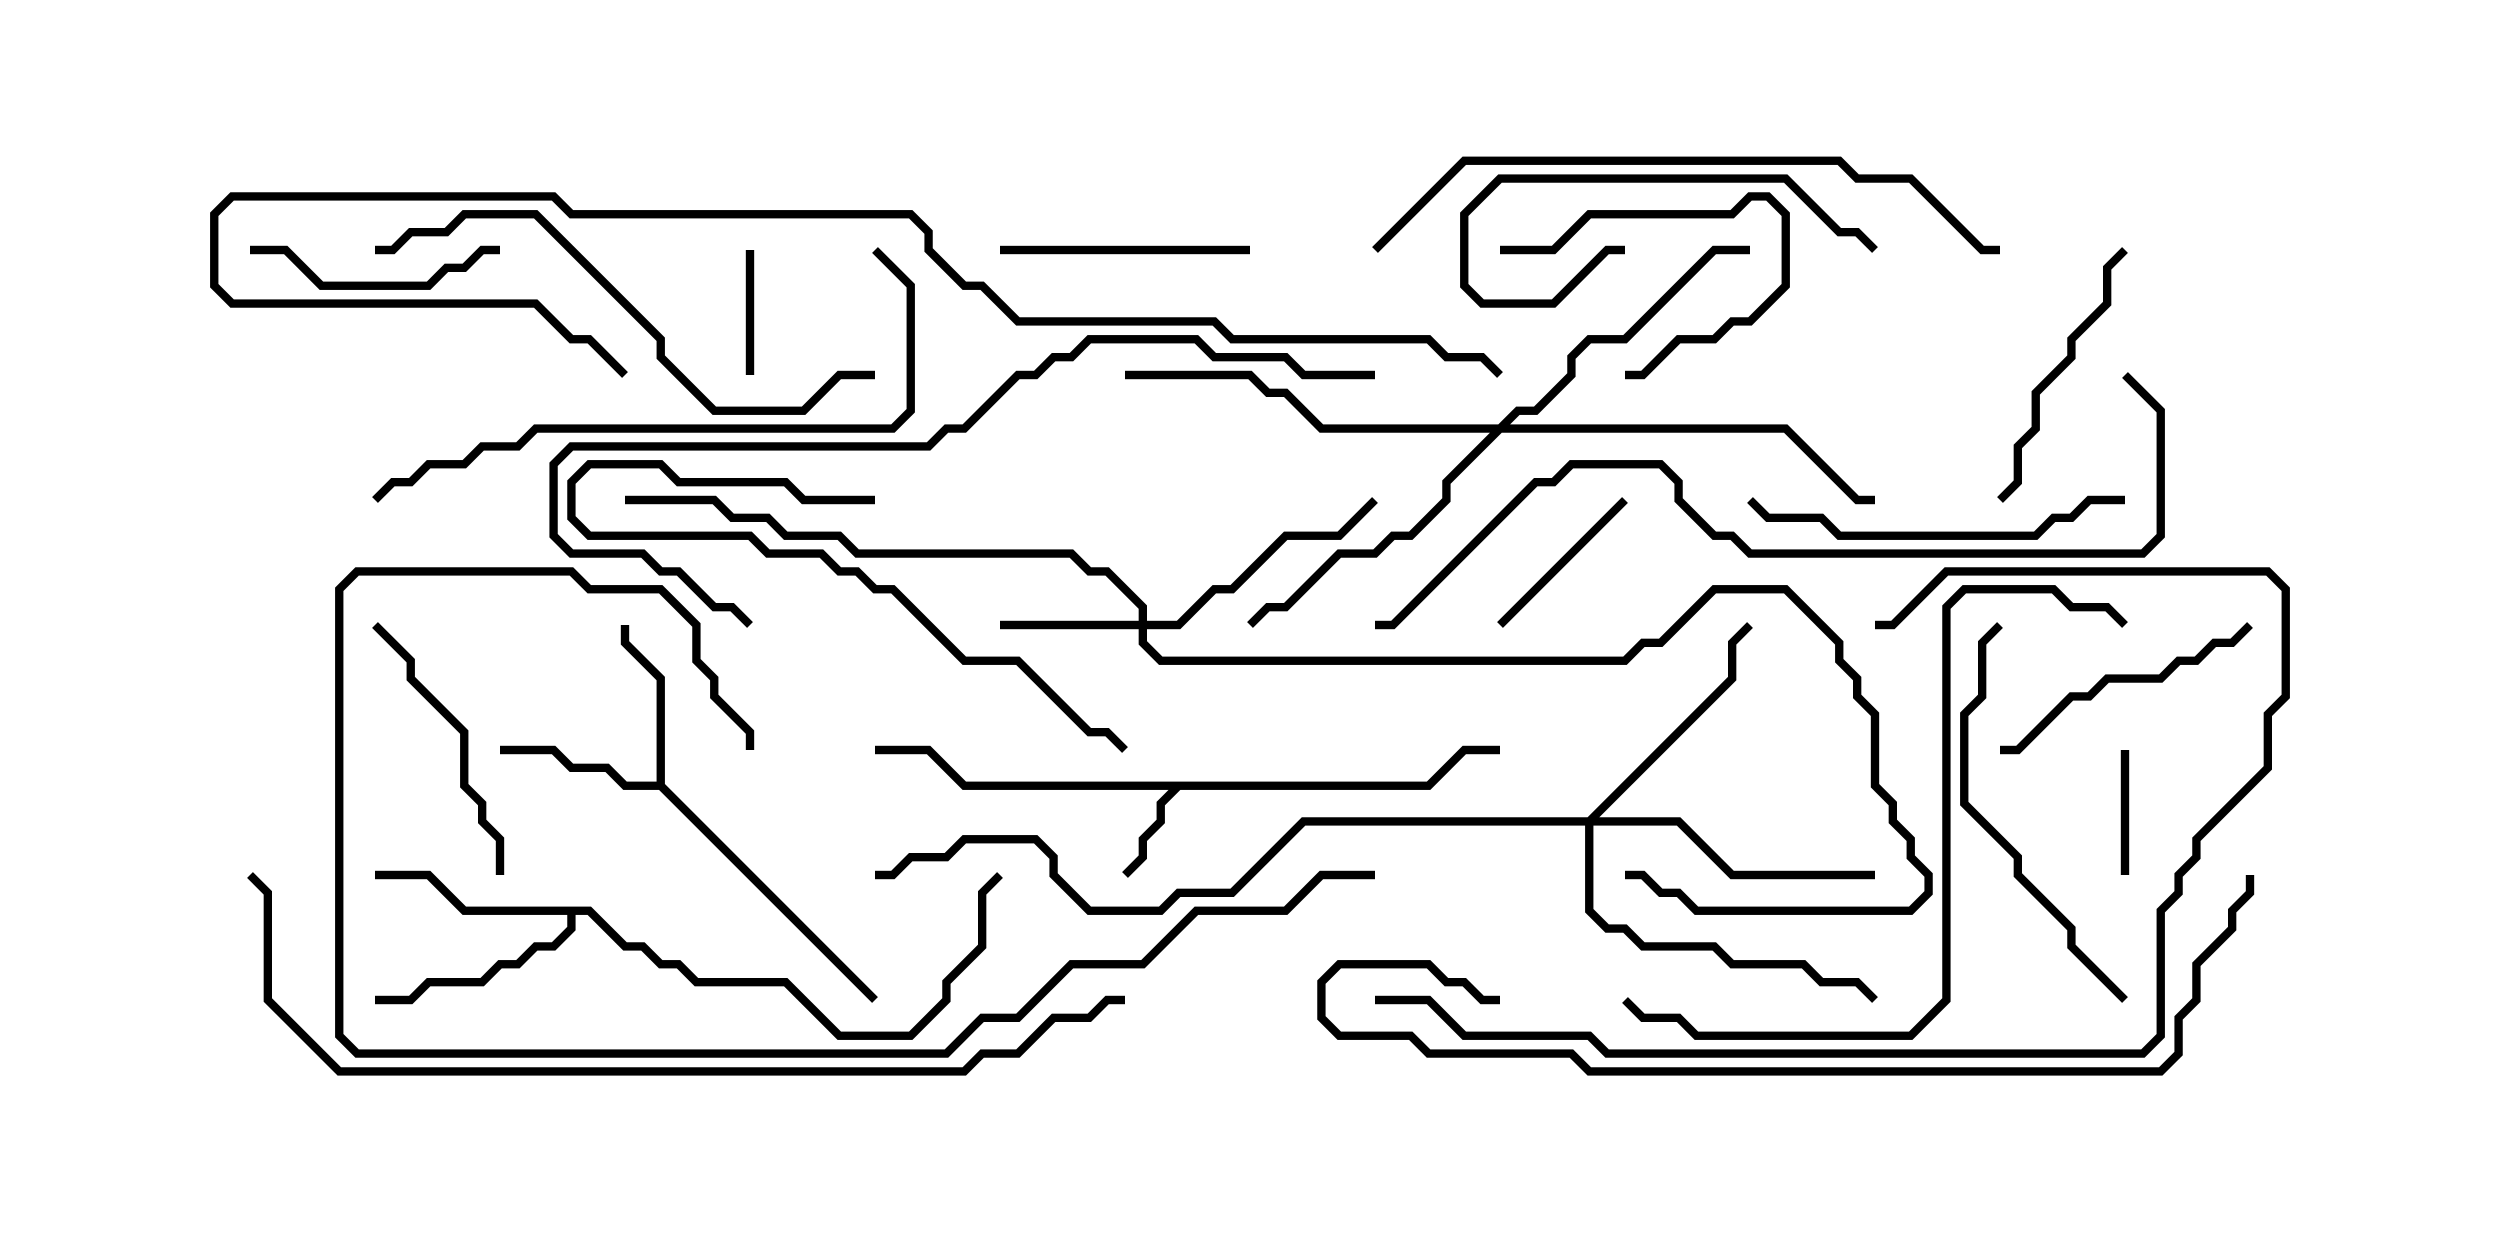 <svg version="1.1" width="30" height="15" xmlns="http://www.w3.org/2000/svg"><path d="M17.122,9.379L17.551,8.95L18,8.95L18,9.05L17.592,9.05L17.164,9.479L14.164,9.479L13.979,9.664L13.979,9.878L13.764,10.092L13.764,10.306L13.535,10.535L13.465,10.465L13.664,10.265L13.664,10.051L13.879,9.836L13.879,9.622L14.022,9.479L11.551,9.479L11.122,9.05L10.5,9.05L10.5,8.95L11.164,8.95L11.592,9.379z" stroke="none"/><path d="M7.879,9.379L7.879,8.164L7.45,7.735L7.45,7.5L7.55,7.5L7.55,7.694L7.979,8.122L7.979,9.408L10.535,11.965L10.465,12.035L7.908,9.479L7.479,9.479L7.265,9.264L6.836,9.264L6.622,9.05L6,9.05L6,8.95L6.664,8.95L6.878,9.164L7.306,9.164L7.521,9.379z" stroke="none"/><path d="M7.092,10.879L7.521,11.307L7.735,11.307L7.949,11.521L8.164,11.521L8.378,11.736L9.449,11.736L10.092,12.379L10.908,12.379L11.307,11.979L11.307,11.765L11.736,11.336L11.736,10.694L11.965,10.465L12.035,10.535L11.836,10.735L11.836,11.378L11.407,11.806L11.407,12.021L10.949,12.479L10.051,12.479L9.408,11.836L8.336,11.836L8.122,11.621L7.908,11.621L7.694,11.407L7.479,11.407L7.051,10.979L6.907,10.979L6.907,11.164L6.664,11.407L6.449,11.407L6.235,11.621L6.021,11.621L5.806,11.836L5.164,11.836L4.949,12.05L4.5,12.05L4.5,11.95L4.908,11.95L5.122,11.736L5.765,11.736L5.979,11.521L6.194,11.521L6.408,11.307L6.622,11.307L6.807,11.122L6.807,10.979L5.551,10.979L5.122,10.55L4.5,10.55L4.5,10.45L5.164,10.45L5.592,10.879z" stroke="none"/><path d="M13.664,7.45L13.664,7.306L13.265,6.907L13.051,6.907L12.836,6.693L10.265,6.693L10.051,6.479L9.408,6.479L9.194,6.264L8.765,6.264L8.551,6.05L7.5,6.05L7.5,5.95L8.592,5.95L8.806,6.164L9.235,6.164L9.449,6.379L10.092,6.379L10.306,6.593L12.878,6.593L13.092,6.807L13.306,6.807L13.764,7.265L13.764,7.45L14.122,7.45L14.551,7.021L14.765,7.021L15.408,6.379L16.051,6.379L16.465,5.965L16.535,6.035L16.092,6.479L15.449,6.479L14.806,7.121L14.592,7.121L14.164,7.55L13.764,7.55L13.764,7.694L13.949,7.879L19.479,7.879L19.694,7.664L19.908,7.664L20.551,7.021L21.449,7.021L22.121,7.694L22.121,7.908L22.336,8.122L22.336,8.336L22.55,8.551L22.55,9.408L22.764,9.622L22.764,9.836L22.979,10.051L22.979,10.265L23.193,10.479L23.193,10.735L22.949,10.979L20.336,10.979L20.122,10.764L19.908,10.764L19.694,10.55L19.5,10.55L19.5,10.45L19.735,10.45L19.949,10.664L20.164,10.664L20.378,10.879L22.908,10.879L23.093,10.694L23.093,10.521L22.879,10.306L22.879,10.092L22.664,9.878L22.664,9.664L22.45,9.449L22.45,8.592L22.236,8.378L22.236,8.164L22.021,7.949L22.021,7.735L21.408,7.121L20.592,7.121L19.949,7.764L19.735,7.764L19.521,7.979L13.908,7.979L13.664,7.735L13.664,7.55L12,7.55L12,7.45z" stroke="none"/><path d="M19.051,9.807L20.736,8.122L20.736,7.694L20.965,7.465L21.035,7.535L20.836,7.735L20.836,8.164L19.192,9.807L20.164,9.807L20.806,10.45L22.5,10.45L22.5,10.55L20.765,10.55L20.122,9.907L19.121,9.907L19.121,10.908L19.306,11.093L19.521,11.093L19.735,11.307L20.592,11.307L20.806,11.521L21.664,11.521L21.878,11.736L22.306,11.736L22.535,11.965L22.465,12.035L22.265,11.836L21.836,11.836L21.622,11.621L20.765,11.621L20.551,11.407L19.694,11.407L19.479,11.193L19.265,11.193L19.021,10.949L19.021,9.907L15.664,9.907L14.806,10.764L14.164,10.764L13.949,10.979L13.051,10.979L12.593,10.521L12.593,10.306L12.408,10.121L11.592,10.121L11.378,10.336L10.949,10.336L10.735,10.55L10.5,10.55L10.5,10.45L10.694,10.45L10.908,10.236L11.336,10.236L11.551,10.021L12.449,10.021L12.693,10.265L12.693,10.479L13.092,10.879L13.908,10.879L14.122,10.664L14.765,10.664L15.622,9.807z" stroke="none"/><path d="M17.979,5.093L18.194,4.879L18.408,4.879L18.807,4.479L18.807,4.265L19.051,4.021L19.479,4.021L20.551,2.95L21,2.95L21,3.05L20.592,3.05L19.521,4.121L19.092,4.121L18.907,4.306L18.907,4.521L18.449,4.979L18.235,4.979L18.121,5.093L21.449,5.093L22.306,5.95L22.5,5.95L22.5,6.05L22.265,6.05L21.408,5.193L18.021,5.193L17.407,5.806L17.407,6.021L16.949,6.479L16.735,6.479L16.521,6.693L16.092,6.693L15.449,7.336L15.235,7.336L15.035,7.535L14.965,7.465L15.194,7.236L15.408,7.236L16.051,6.593L16.479,6.593L16.694,6.379L16.908,6.379L17.307,5.979L17.307,5.765L17.879,5.193L15.836,5.193L15.408,4.764L15.194,4.764L14.979,4.55L13.5,4.55L13.5,4.45L15.021,4.45L15.235,4.664L15.449,4.664L15.878,5.093z" stroke="none"/><path d="M25.45,9L25.55,9L25.55,10.5L25.45,10.5z" stroke="none"/><path d="M9.05,4.5L8.95,4.5L8.95,3L9.05,3z" stroke="none"/><path d="M19.465,5.965L19.535,6.035L18.035,7.535L17.965,7.465z" stroke="none"/><path d="M18,3.05L18,2.95L18.622,2.95L19.051,2.521L20.765,2.521L20.979,2.307L21.235,2.307L21.479,2.551L21.479,3.449L21.021,3.907L20.806,3.907L20.592,4.121L20.164,4.121L19.735,4.55L19.5,4.55L19.5,4.45L19.694,4.45L20.122,4.021L20.551,4.021L20.765,3.807L20.979,3.807L21.379,3.408L21.379,2.592L21.194,2.407L21.021,2.407L20.806,2.621L19.092,2.621L18.664,3.05z" stroke="none"/><path d="M3,3.05L3,2.95L3.449,2.95L3.878,3.379L5.122,3.379L5.336,3.164L5.551,3.164L5.765,2.95L6,2.95L6,3.05L5.806,3.05L5.592,3.264L5.378,3.264L5.164,3.479L3.836,3.479L3.408,3.05z" stroke="none"/><path d="M12,3.05L12,2.95L15,2.95L15,3.05z" stroke="none"/><path d="M22.535,2.965L22.465,3.035L22.265,2.836L22.051,2.836L21.408,2.193L18.021,2.193L17.621,2.592L17.621,3.408L17.806,3.593L18.622,3.593L19.265,2.95L19.5,2.95L19.5,3.05L19.306,3.05L18.664,3.693L17.765,3.693L17.521,3.449L17.521,2.551L17.979,2.093L21.449,2.093L22.092,2.736L22.306,2.736z" stroke="none"/><path d="M6.05,10.5L5.95,10.5L5.95,10.092L5.736,9.878L5.736,9.664L5.521,9.449L5.521,8.806L4.879,8.164L4.879,7.949L4.465,7.535L4.535,7.465L4.979,7.908L4.979,8.122L5.621,8.765L5.621,9.408L5.836,9.622L5.836,9.836L6.05,10.051z" stroke="none"/><path d="M25.465,2.965L25.535,3.035L25.336,3.235L25.336,3.664L24.907,4.092L24.907,4.306L24.479,4.735L24.479,5.164L24.264,5.378L24.264,5.806L24.035,6.035L23.965,5.965L24.164,5.765L24.164,5.336L24.379,5.122L24.379,4.694L24.807,4.265L24.807,4.051L25.236,3.622L25.236,3.194z" stroke="none"/><path d="M26.965,7.465L27.035,7.535L26.806,7.764L26.592,7.764L26.378,7.979L26.164,7.979L25.949,8.193L25.306,8.193L25.092,8.407L24.878,8.407L24.235,9.05L24,9.05L24,8.95L24.194,8.95L24.836,8.307L25.051,8.307L25.265,8.093L25.908,8.093L26.122,7.879L26.336,7.879L26.551,7.664L26.765,7.664z" stroke="none"/><path d="M10.5,5.95L10.5,6.05L9.622,6.05L9.408,5.836L8.122,5.836L7.908,5.621L7.092,5.621L6.907,5.806L6.907,6.194L7.092,6.379L9.021,6.379L9.235,6.593L9.878,6.593L10.092,6.807L10.306,6.807L10.521,7.021L10.735,7.021L11.592,7.879L12.235,7.879L13.092,8.736L13.306,8.736L13.535,8.965L13.465,9.035L13.265,8.836L13.051,8.836L12.194,7.979L11.551,7.979L10.694,7.121L10.479,7.121L10.265,6.907L10.051,6.907L9.836,6.693L9.194,6.693L8.979,6.479L7.051,6.479L6.807,6.235L6.807,5.765L7.051,5.521L7.949,5.521L8.164,5.736L9.449,5.736L9.664,5.95z" stroke="none"/><path d="M20.965,6.035L21.035,5.965L21.235,6.164L21.878,6.164L22.092,6.379L24.408,6.379L24.622,6.164L24.836,6.164L25.051,5.95L25.5,5.95L25.5,6.05L25.092,6.05L24.878,6.264L24.664,6.264L24.449,6.479L22.051,6.479L21.836,6.264L21.194,6.264z" stroke="none"/><path d="M25.535,11.965L25.465,12.035L24.807,11.378L24.807,11.164L24.164,10.521L24.164,10.306L23.521,9.664L23.521,8.551L23.736,8.336L23.736,7.694L23.965,7.465L24.035,7.535L23.836,7.735L23.836,8.378L23.621,8.592L23.621,9.622L24.264,10.265L24.264,10.479L24.907,11.122L24.907,11.336z" stroke="none"/><path d="M4.5,3.05L4.5,2.95L4.694,2.95L4.908,2.736L5.336,2.736L5.551,2.521L6.449,2.521L7.979,4.051L7.979,4.265L8.592,4.879L9.622,4.879L10.051,4.45L10.5,4.45L10.5,4.55L10.092,4.55L9.664,4.979L8.551,4.979L7.879,4.306L7.879,4.092L6.408,2.621L5.592,2.621L5.378,2.836L4.949,2.836L4.735,3.05z" stroke="none"/><path d="M10.465,3.035L10.535,2.965L10.979,3.408L10.979,4.949L10.735,5.193L6.449,5.193L6.235,5.407L5.806,5.407L5.592,5.621L5.164,5.621L4.949,5.836L4.735,5.836L4.535,6.035L4.465,5.965L4.694,5.736L4.908,5.736L5.122,5.521L5.551,5.521L5.765,5.307L6.194,5.307L6.408,5.093L10.694,5.093L10.879,4.908L10.879,3.449z" stroke="none"/><path d="M25.535,7.465L25.465,7.535L25.265,7.336L24.836,7.336L24.622,7.121L23.592,7.121L23.407,7.306L23.407,12.021L22.949,12.479L20.336,12.479L20.122,12.264L19.694,12.264L19.465,12.035L19.535,11.965L19.735,12.164L20.164,12.164L20.378,12.379L22.908,12.379L23.307,11.979L23.307,7.265L23.551,7.021L24.664,7.021L24.878,7.236L25.306,7.236z" stroke="none"/><path d="M16.5,12.05L16.5,11.95L17.164,11.95L17.592,12.379L19.092,12.379L19.306,12.593L25.694,12.593L25.879,12.408L25.879,10.908L26.093,10.694L26.093,10.479L26.307,10.265L26.307,10.051L27.164,9.194L27.164,8.551L27.379,8.336L27.379,7.092L27.194,6.907L23.378,6.907L22.735,7.55L22.5,7.55L22.5,7.45L22.694,7.45L23.336,6.807L27.235,6.807L27.479,7.051L27.479,8.378L27.264,8.592L27.264,9.235L26.407,10.092L26.407,10.306L26.193,10.521L26.193,10.735L25.979,10.949L25.979,12.449L25.735,12.693L19.265,12.693L19.051,12.479L17.551,12.479L17.122,12.05z" stroke="none"/><path d="M16.535,3.035L16.465,2.965L17.551,1.879L22.092,1.879L22.306,2.093L22.949,2.093L23.806,2.95L24,2.95L24,3.05L23.765,3.05L22.908,2.193L22.265,2.193L22.051,1.979L17.592,1.979z" stroke="none"/><path d="M16.5,10.45L16.5,10.55L15.878,10.55L15.449,10.979L14.378,10.979L13.735,11.621L12.878,11.621L12.235,12.264L11.806,12.264L11.378,12.693L4.265,12.693L4.021,12.449L4.021,7.051L4.265,6.807L6.878,6.807L7.092,7.021L7.949,7.021L8.407,7.479L8.407,7.908L8.621,8.122L8.621,8.336L9.05,8.765L9.05,9L8.95,9L8.95,8.806L8.521,8.378L8.521,8.164L8.307,7.949L8.307,7.521L7.908,7.121L7.051,7.121L6.836,6.907L4.306,6.907L4.121,7.092L4.121,12.408L4.306,12.593L11.336,12.593L11.765,12.164L12.194,12.164L12.836,11.521L13.694,11.521L14.336,10.879L15.408,10.879L15.836,10.45z" stroke="none"/><path d="M16.5,4.45L16.5,4.55L15.622,4.55L15.408,4.336L14.551,4.336L14.336,4.121L13.092,4.121L12.878,4.336L12.664,4.336L12.449,4.55L12.235,4.55L11.592,5.193L11.378,5.193L11.164,5.407L6.878,5.407L6.693,5.592L6.693,6.408L6.878,6.593L7.735,6.593L7.949,6.807L8.164,6.807L8.592,7.236L8.806,7.236L9.035,7.465L8.965,7.535L8.765,7.336L8.551,7.336L8.122,6.907L7.908,6.907L7.694,6.693L6.836,6.693L6.593,6.449L6.593,5.551L6.836,5.307L11.122,5.307L11.336,5.093L11.551,5.093L12.194,4.45L12.408,4.45L12.622,4.236L12.836,4.236L13.051,4.021L14.378,4.021L14.592,4.236L15.449,4.236L15.664,4.45z" stroke="none"/><path d="M18,11.95L18,12.05L17.765,12.05L17.551,11.836L17.336,11.836L17.122,11.621L16.092,11.621L15.907,11.806L15.907,12.194L16.092,12.379L16.949,12.379L17.164,12.593L18.878,12.593L19.092,12.807L25.908,12.807L26.093,12.622L26.093,12.194L26.307,11.979L26.307,11.551L26.736,11.122L26.736,10.908L26.95,10.694L26.95,10.5L27.05,10.5L27.05,10.735L26.836,10.949L26.836,11.164L26.407,11.592L26.407,12.021L26.193,12.235L26.193,12.664L25.949,12.907L19.051,12.907L18.836,12.693L17.122,12.693L16.908,12.479L16.051,12.479L15.807,12.235L15.807,11.765L16.051,11.521L17.164,11.521L17.378,11.736L17.592,11.736L17.806,11.95z" stroke="none"/><path d="M25.465,4.535L25.535,4.465L25.979,4.908L25.979,6.449L25.735,6.693L20.979,6.693L20.765,6.479L20.551,6.479L20.093,6.021L20.093,5.806L19.908,5.621L18.878,5.621L18.664,5.836L18.449,5.836L16.735,7.55L16.5,7.55L16.5,7.45L16.694,7.45L18.408,5.736L18.622,5.736L18.836,5.521L19.949,5.521L20.193,5.765L20.193,5.979L20.592,6.379L20.806,6.379L21.021,6.593L25.694,6.593L25.879,6.408L25.879,4.949z" stroke="none"/><path d="M18.035,4.465L17.965,4.535L17.765,4.336L17.336,4.336L17.122,4.121L14.765,4.121L14.551,3.907L12.194,3.907L11.765,3.479L11.551,3.479L11.093,3.021L11.093,2.806L10.908,2.621L6.836,2.621L6.622,2.407L2.806,2.407L2.621,2.592L2.621,3.408L2.806,3.593L6.449,3.593L6.878,4.021L7.092,4.021L7.535,4.465L7.465,4.535L7.051,4.121L6.836,4.121L6.408,3.693L2.765,3.693L2.521,3.449L2.521,2.551L2.765,2.307L6.664,2.307L6.878,2.521L10.949,2.521L11.193,2.765L11.193,2.979L11.592,3.379L11.806,3.379L12.235,3.807L14.592,3.807L14.806,4.021L17.164,4.021L17.378,4.236L17.806,4.236z" stroke="none"/><path d="M13.5,11.95L13.5,12.05L13.306,12.05L13.092,12.264L12.664,12.264L12.235,12.693L11.806,12.693L11.592,12.907L4.051,12.907L3.164,12.021L3.164,10.735L2.965,10.535L3.035,10.465L3.264,10.694L3.264,11.979L4.092,12.807L11.551,12.807L11.765,12.593L12.194,12.593L12.622,12.164L13.051,12.164L13.265,11.95z" stroke="none"/></svg>